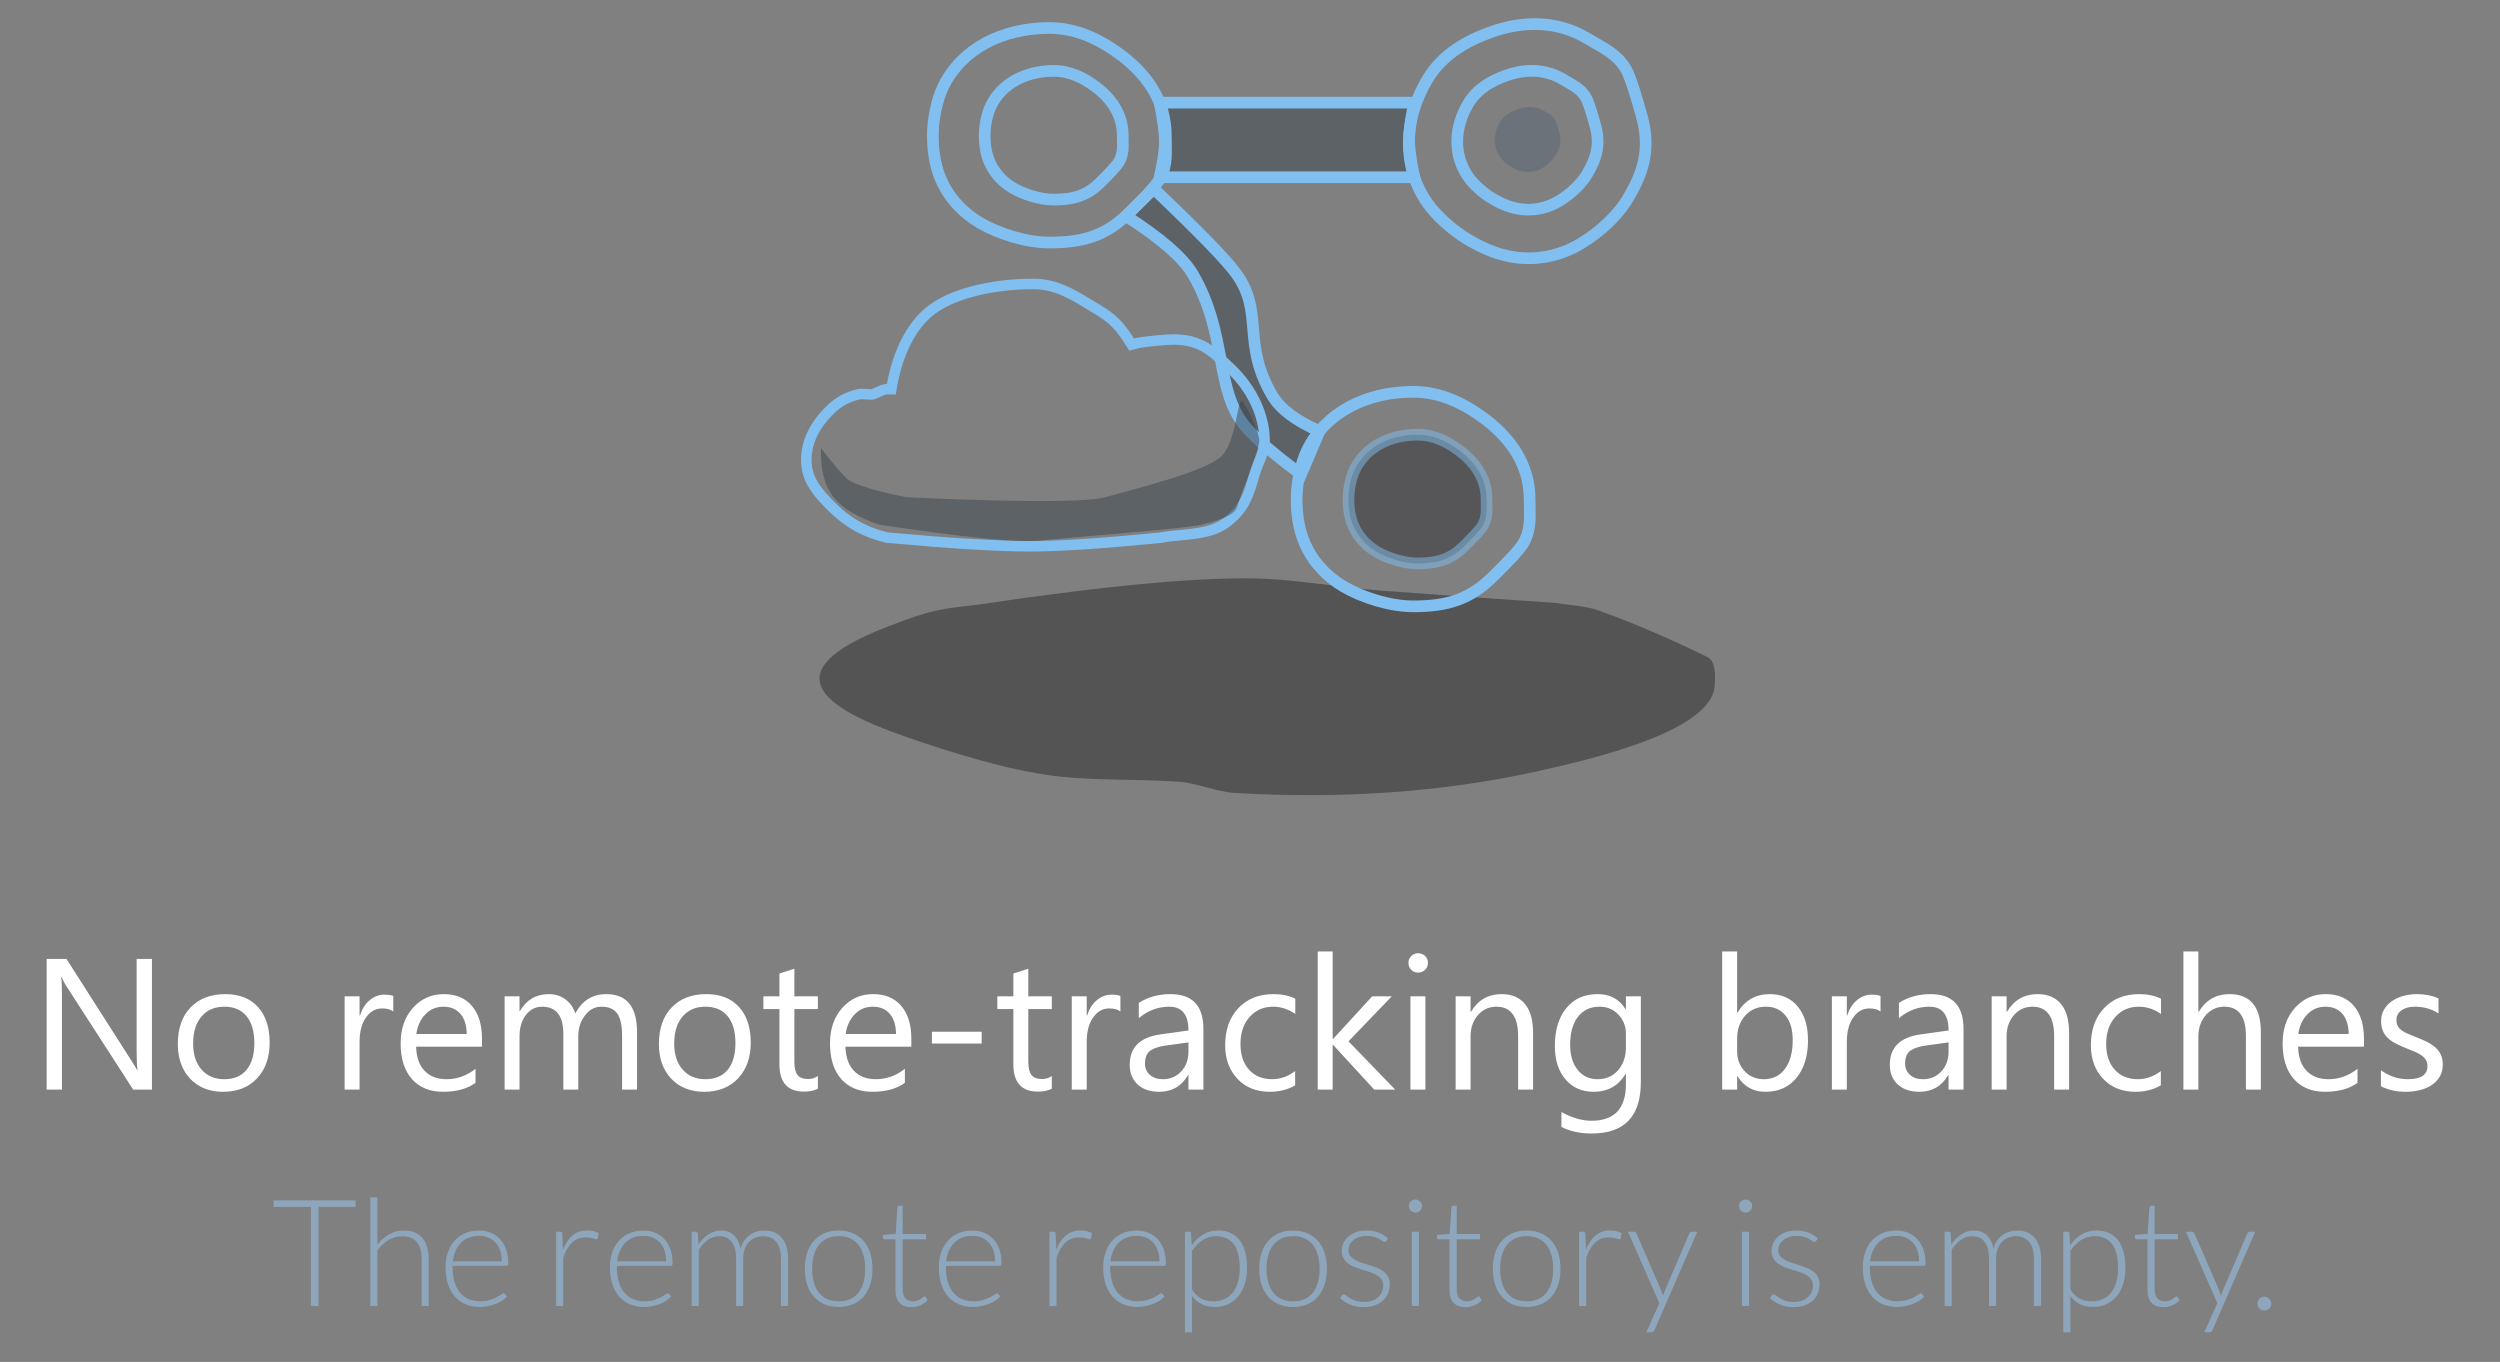 <svg xmlns="http://www.w3.org/2000/svg" width="268" height="146" viewBox="0 0 268 146">
  <rect x="0" y="0" width="268" height="146" fill="#808080" stroke="none"/>
  <g fill="none" fill-rule="evenodd">
    <rect width="268" height="146"/>
    <path fill="#FFFFFF" d="M11.289,14.805 L9.277,14.805 L2.07,3.643 C1.888,3.363 1.738,3.07 1.621,2.764 L1.562,2.764 C1.615,3.063 1.641,3.704 1.641,4.688 L1.641,14.805 L0,14.805 L0,0.801 L2.129,0.801 L9.141,11.787 C9.434,12.243 9.622,12.555 9.707,12.725 L9.746,12.725 C9.681,12.321 9.648,11.634 9.648,10.664 L9.648,0.801 L11.289,0.801 L11.289,14.805 Z M18.926,15.039 C17.448,15.039 16.268,14.572 15.386,13.638 C14.504,12.703 14.062,11.465 14.062,9.922 C14.062,8.242 14.521,6.93 15.439,5.986 C16.357,5.042 17.598,4.57 19.16,4.57 C20.651,4.57 21.815,5.029 22.651,5.947 C23.488,6.865 23.906,8.138 23.906,9.766 C23.906,11.361 23.455,12.638 22.554,13.599 C21.652,14.559 20.443,15.039 18.926,15.039 Z M19.043,5.918 C18.014,5.918 17.201,6.268 16.602,6.968 C16.003,7.668 15.703,8.633 15.703,9.863 C15.703,11.048 16.006,11.982 16.611,12.666 C17.217,13.35 18.027,13.691 19.043,13.691 C20.078,13.691 20.874,13.356 21.431,12.686 C21.987,12.015 22.266,11.061 22.266,9.824 C22.266,8.574 21.987,7.611 21.431,6.934 C20.874,6.257 20.078,5.918 19.043,5.918 Z M37.158,6.426 C36.878,6.211 36.475,6.104 35.947,6.104 C35.264,6.104 34.692,6.426 34.233,7.07 C33.774,7.715 33.545,8.594 33.545,9.707 L33.545,14.805 L31.943,14.805 L31.943,4.805 L33.545,4.805 L33.545,6.865 L33.584,6.865 C33.812,6.162 34.16,5.614 34.629,5.22 C35.098,4.826 35.622,4.629 36.201,4.629 C36.618,4.629 36.937,4.674 37.158,4.766 L37.158,6.426 Z M46.67,10.205 L39.609,10.205 C39.635,11.318 39.935,12.178 40.508,12.783 C41.081,13.389 41.868,13.691 42.871,13.691 C43.997,13.691 45.033,13.32 45.977,12.578 L45.977,14.082 C45.098,14.72 43.936,15.039 42.49,15.039 C41.077,15.039 39.967,14.585 39.16,13.677 C38.353,12.769 37.949,11.491 37.949,9.844 C37.949,8.288 38.39,7.02 39.272,6.04 C40.155,5.06 41.25,4.57 42.559,4.57 C43.867,4.57 44.88,4.993 45.596,5.84 C46.312,6.686 46.67,7.861 46.67,9.365 L46.67,10.205 Z M45.029,8.848 C45.023,7.923 44.8,7.204 44.36,6.689 C43.921,6.175 43.311,5.918 42.529,5.918 C41.774,5.918 41.133,6.188 40.605,6.729 C40.078,7.269 39.753,7.975 39.629,8.848 L45.029,8.848 Z M63.291,14.805 L61.689,14.805 L61.689,9.062 C61.689,7.956 61.519,7.155 61.177,6.66 C60.835,6.165 60.26,5.918 59.453,5.918 C58.77,5.918 58.188,6.23 57.71,6.855 C57.231,7.48 56.992,8.229 56.992,9.102 L56.992,14.805 L55.391,14.805 L55.391,8.867 C55.391,6.901 54.632,5.918 53.115,5.918 C52.412,5.918 51.833,6.213 51.377,6.802 C50.921,7.391 50.693,8.158 50.693,9.102 L50.693,14.805 L49.092,14.805 L49.092,4.805 L50.693,4.805 L50.693,6.387 L50.732,6.387 C51.442,5.176 52.477,4.57 53.838,4.57 C54.521,4.57 55.117,4.761 55.625,5.142 C56.133,5.522 56.481,6.022 56.67,6.641 C57.412,5.26 58.519,4.57 59.99,4.57 C62.191,4.57 63.291,5.928 63.291,8.643 L63.291,14.805 Z M70.498,15.039 C69.02,15.039 67.84,14.572 66.958,13.638 C66.076,12.703 65.635,11.465 65.635,9.922 C65.635,8.242 66.094,6.93 67.012,5.986 C67.93,5.042 69.17,4.57 70.732,4.57 C72.223,4.57 73.387,5.029 74.224,5.947 C75.06,6.865 75.479,8.138 75.479,9.766 C75.479,11.361 75.028,12.638 74.126,13.599 C73.224,14.559 72.015,15.039 70.498,15.039 Z M70.615,5.918 C69.587,5.918 68.773,6.268 68.174,6.968 C67.575,7.668 67.275,8.633 67.275,9.863 C67.275,11.048 67.578,11.982 68.184,12.666 C68.789,13.35 69.6,13.691 70.615,13.691 C71.65,13.691 72.446,13.356 73.003,12.686 C73.56,12.015 73.838,11.061 73.838,9.824 C73.838,8.574 73.56,7.611 73.003,6.934 C72.446,6.257 71.65,5.918 70.615,5.918 Z M82.676,14.707 C82.298,14.915 81.8,15.02 81.182,15.02 C79.43,15.02 78.555,14.043 78.555,12.09 L78.555,6.172 L76.836,6.172 L76.836,4.805 L78.555,4.805 L78.555,2.363 L80.156,1.846 L80.156,4.805 L82.676,4.805 L82.676,6.172 L80.156,6.172 L80.156,11.807 C80.156,12.477 80.27,12.956 80.498,13.242 C80.726,13.529 81.104,13.672 81.631,13.672 C82.035,13.672 82.383,13.561 82.676,13.34 L82.676,14.707 Z M92.695,10.205 L85.635,10.205 C85.661,11.318 85.96,12.178 86.533,12.783 C87.106,13.389 87.894,13.691 88.896,13.691 C90.023,13.691 91.058,13.32 92.002,12.578 L92.002,14.082 C91.123,14.72 89.961,15.039 88.516,15.039 C87.103,15.039 85.993,14.585 85.186,13.677 C84.378,12.769 83.975,11.491 83.975,9.844 C83.975,8.288 84.416,7.02 85.298,6.04 C86.18,5.06 87.275,4.57 88.584,4.57 C89.893,4.57 90.905,4.993 91.621,5.84 C92.337,6.686 92.695,7.861 92.695,9.365 L92.695,10.205 Z M91.055,8.848 C91.048,7.923 90.825,7.204 90.386,6.689 C89.946,6.175 89.336,5.918 88.555,5.918 C87.799,5.918 87.158,6.188 86.631,6.729 C86.104,7.269 85.778,7.975 85.654,8.848 L91.055,8.848 Z M100.234,9.863 L94.902,9.863 L94.902,8.604 L100.234,8.604 L100.234,9.863 Z M107.754,14.707 C107.376,14.915 106.878,15.02 106.26,15.02 C104.508,15.02 103.633,14.043 103.633,12.09 L103.633,6.172 L101.914,6.172 L101.914,4.805 L103.633,4.805 L103.633,2.363 L105.234,1.846 L105.234,4.805 L107.754,4.805 L107.754,6.172 L105.234,6.172 L105.234,11.807 C105.234,12.477 105.348,12.956 105.576,13.242 C105.804,13.529 106.182,13.672 106.709,13.672 C107.113,13.672 107.461,13.561 107.754,13.34 L107.754,14.707 Z M115.107,6.426 C114.827,6.211 114.424,6.104 113.896,6.104 C113.213,6.104 112.642,6.426 112.183,7.07 C111.724,7.715 111.494,8.594 111.494,9.707 L111.494,14.805 L109.893,14.805 L109.893,4.805 L111.494,4.805 L111.494,6.865 L111.533,6.865 C111.761,6.162 112.109,5.614 112.578,5.22 C113.047,4.826 113.571,4.629 114.15,4.629 C114.567,4.629 114.886,4.674 115.107,4.766 L115.107,6.426 Z M124.004,14.805 L122.402,14.805 L122.402,13.242 L122.363,13.242 C121.667,14.44 120.641,15.039 119.287,15.039 C118.291,15.039 117.511,14.775 116.948,14.248 C116.385,13.721 116.104,13.021 116.104,12.148 C116.104,10.28 117.204,9.193 119.404,8.887 L122.402,8.467 C122.402,6.768 121.716,5.918 120.342,5.918 C119.137,5.918 118.05,6.328 117.08,7.148 L117.08,5.508 C118.063,4.883 119.196,4.57 120.479,4.57 C122.829,4.57 124.004,5.814 124.004,8.301 L124.004,14.805 Z M122.402,9.746 L119.99,10.078 C119.248,10.182 118.688,10.366 118.311,10.63 C117.933,10.894 117.744,11.361 117.744,12.031 C117.744,12.52 117.918,12.918 118.267,13.228 C118.615,13.537 119.079,13.691 119.658,13.691 C120.452,13.691 121.108,13.413 121.626,12.856 C122.144,12.3 122.402,11.595 122.402,10.742 L122.402,9.746 Z M133.838,14.346 C133.07,14.808 132.158,15.039 131.104,15.039 C129.678,15.039 128.527,14.575 127.651,13.647 C126.776,12.72 126.338,11.517 126.338,10.039 C126.338,8.392 126.81,7.069 127.754,6.069 C128.698,5.07 129.958,4.57 131.533,4.57 C132.412,4.57 133.187,4.733 133.857,5.059 L133.857,6.699 C133.115,6.178 132.321,5.918 131.475,5.918 C130.452,5.918 129.614,6.284 128.96,7.017 C128.306,7.749 127.979,8.711 127.979,9.902 C127.979,11.074 128.286,11.999 128.901,12.676 C129.517,13.353 130.342,13.691 131.377,13.691 C132.249,13.691 133.07,13.402 133.838,12.822 L133.838,14.346 Z M144.561,14.805 L142.314,14.805 L137.9,10 L137.861,10 L137.861,14.805 L136.26,14.805 L136.26,0 L137.861,0 L137.861,9.385 L137.9,9.385 L142.1,4.805 L144.199,4.805 L139.561,9.629 L144.561,14.805 Z M147.021,2.266 C146.735,2.266 146.491,2.168 146.289,1.973 C146.087,1.777 145.986,1.53 145.986,1.23 C145.986,0.931 146.087,0.682 146.289,0.483 C146.491,0.285 146.735,0.186 147.021,0.186 C147.314,0.186 147.563,0.285 147.769,0.483 C147.974,0.682 148.076,0.931 148.076,1.23 C148.076,1.517 147.974,1.761 147.769,1.963 C147.563,2.165 147.314,2.266 147.021,2.266 Z M147.803,14.805 L146.201,14.805 L146.201,4.805 L147.803,4.805 L147.803,14.805 Z M159.346,14.805 L157.744,14.805 L157.744,9.102 C157.744,6.979 156.969,5.918 155.42,5.918 C154.619,5.918 153.957,6.219 153.433,6.821 C152.909,7.424 152.646,8.184 152.646,9.102 L152.646,14.805 L151.045,14.805 L151.045,4.805 L152.646,4.805 L152.646,6.465 L152.686,6.465 C153.441,5.202 154.534,4.57 155.967,4.57 C157.061,4.57 157.897,4.923 158.477,5.63 C159.056,6.336 159.346,7.357 159.346,8.691 L159.346,14.805 Z M170.898,14.004 C170.898,17.676 169.141,19.512 165.625,19.512 C164.388,19.512 163.307,19.277 162.383,18.809 L162.383,17.207 C163.509,17.832 164.583,18.145 165.605,18.145 C168.066,18.145 169.297,16.836 169.297,14.219 L169.297,13.125 L169.258,13.125 C168.496,14.401 167.35,15.039 165.82,15.039 C164.577,15.039 163.576,14.595 162.817,13.706 C162.059,12.817 161.68,11.624 161.68,10.127 C161.68,8.428 162.088,7.077 162.905,6.074 C163.722,5.072 164.84,4.57 166.26,4.57 C167.607,4.57 168.607,5.111 169.258,6.191 L169.297,6.191 L169.297,4.805 L170.898,4.805 L170.898,14.004 Z M169.297,10.283 L169.297,8.809 C169.297,8.014 169.028,7.334 168.491,6.768 C167.954,6.201 167.285,5.918 166.484,5.918 C165.495,5.918 164.72,6.278 164.16,6.997 C163.6,7.716 163.32,8.724 163.32,10.02 C163.32,11.133 163.589,12.023 164.126,12.69 C164.663,13.358 165.374,13.691 166.26,13.691 C167.158,13.691 167.889,13.372 168.452,12.734 C169.015,12.096 169.297,11.279 169.297,10.283 Z M181.26,13.359 L181.221,13.359 L181.221,14.805 L179.619,14.805 L179.619,0 L181.221,0 L181.221,6.562 L181.26,6.562 C182.048,5.234 183.2,4.57 184.717,4.57 C185.999,4.57 187.004,5.018 187.729,5.913 C188.455,6.808 188.818,8.008 188.818,9.512 C188.818,11.185 188.411,12.524 187.598,13.53 C186.784,14.536 185.671,15.039 184.258,15.039 C182.936,15.039 181.937,14.479 181.26,13.359 Z M181.221,9.326 L181.221,10.723 C181.221,11.549 181.489,12.251 182.026,12.827 C182.563,13.403 183.245,13.691 184.072,13.691 C185.042,13.691 185.802,13.32 186.353,12.578 C186.903,11.836 187.178,10.804 187.178,9.482 C187.178,8.369 186.921,7.497 186.406,6.865 C185.892,6.234 185.195,5.918 184.316,5.918 C183.385,5.918 182.637,6.242 182.07,6.89 C181.504,7.537 181.221,8.35 181.221,9.326 Z M196.592,6.426 C196.312,6.211 195.908,6.104 195.381,6.104 C194.697,6.104 194.126,6.426 193.667,7.07 C193.208,7.715 192.979,8.594 192.979,9.707 L192.979,14.805 L191.377,14.805 L191.377,4.805 L192.979,4.805 L192.979,6.865 L193.018,6.865 C193.245,6.162 193.594,5.614 194.062,5.22 C194.531,4.826 195.055,4.629 195.635,4.629 C196.051,4.629 196.37,4.674 196.592,4.766 L196.592,6.426 Z M205.488,14.805 L203.887,14.805 L203.887,13.242 L203.848,13.242 C203.151,14.44 202.126,15.039 200.771,15.039 C199.775,15.039 198.996,14.775 198.433,14.248 C197.869,13.721 197.588,13.021 197.588,12.148 C197.588,10.28 198.688,9.193 200.889,8.887 L203.887,8.467 C203.887,6.768 203.2,5.918 201.826,5.918 C200.622,5.918 199.535,6.328 198.564,7.148 L198.564,5.508 C199.548,4.883 200.68,4.57 201.963,4.57 C204.313,4.57 205.488,5.814 205.488,8.301 L205.488,14.805 Z M203.887,9.746 L201.475,10.078 C200.732,10.182 200.173,10.366 199.795,10.63 C199.417,10.894 199.229,11.361 199.229,12.031 C199.229,12.52 199.403,12.918 199.751,13.228 C200.099,13.537 200.563,13.691 201.143,13.691 C201.937,13.691 202.593,13.413 203.11,12.856 C203.628,12.3 203.887,11.595 203.887,10.742 L203.887,9.746 Z M216.807,14.805 L215.205,14.805 L215.205,9.102 C215.205,6.979 214.43,5.918 212.881,5.918 C212.08,5.918 211.418,6.219 210.894,6.821 C210.369,7.424 210.107,8.184 210.107,9.102 L210.107,14.805 L208.506,14.805 L208.506,4.805 L210.107,4.805 L210.107,6.465 L210.146,6.465 C210.902,5.202 211.995,4.57 213.428,4.57 C214.521,4.57 215.358,4.923 215.938,5.63 C216.517,6.336 216.807,7.357 216.807,8.691 L216.807,14.805 Z M226.641,14.346 C225.872,14.808 224.961,15.039 223.906,15.039 C222.48,15.039 221.33,14.575 220.454,13.647 C219.578,12.72 219.141,11.517 219.141,10.039 C219.141,8.392 219.613,7.069 220.557,6.069 C221.501,5.07 222.76,4.57 224.336,4.57 C225.215,4.57 225.99,4.733 226.66,5.059 L226.66,6.699 C225.918,6.178 225.124,5.918 224.277,5.918 C223.255,5.918 222.417,6.284 221.763,7.017 C221.108,7.749 220.781,8.711 220.781,9.902 C220.781,11.074 221.089,11.999 221.704,12.676 C222.319,13.353 223.145,13.691 224.18,13.691 C225.052,13.691 225.872,13.402 226.641,12.822 L226.641,14.346 Z M237.363,14.805 L235.762,14.805 L235.762,9.043 C235.762,6.96 234.987,5.918 233.438,5.918 C232.656,5.918 231.999,6.219 231.465,6.821 C230.931,7.424 230.664,8.197 230.664,9.141 L230.664,14.805 L229.062,14.805 L229.062,0 L230.664,0 L230.664,6.465 L230.703,6.465 C231.471,5.202 232.565,4.57 233.984,4.57 C236.237,4.57 237.363,5.928 237.363,8.643 L237.363,14.805 Z M248.418,10.205 L241.357,10.205 C241.383,11.318 241.683,12.178 242.256,12.783 C242.829,13.389 243.617,13.691 244.619,13.691 C245.745,13.691 246.781,13.32 247.725,12.578 L247.725,14.082 C246.846,14.72 245.684,15.039 244.238,15.039 C242.826,15.039 241.715,14.585 240.908,13.677 C240.101,12.769 239.697,11.491 239.697,9.844 C239.697,8.288 240.138,7.02 241.021,6.04 C241.903,5.06 242.998,4.57 244.307,4.57 C245.615,4.57 246.628,4.993 247.344,5.84 C248.06,6.686 248.418,7.861 248.418,9.365 L248.418,10.205 Z M246.777,8.848 C246.771,7.923 246.548,7.204 246.108,6.689 C245.669,6.175 245.059,5.918 244.277,5.918 C243.522,5.918 242.881,6.188 242.354,6.729 C241.826,7.269 241.501,7.975 241.377,8.848 L246.777,8.848 Z M250.234,14.443 L250.234,12.725 C251.107,13.369 252.067,13.691 253.115,13.691 C254.521,13.691 255.225,13.223 255.225,12.285 C255.225,12.018 255.164,11.792 255.044,11.606 C254.924,11.421 254.761,11.257 254.556,11.113 C254.351,10.97 254.11,10.841 253.833,10.728 C253.556,10.614 253.258,10.495 252.939,10.371 C252.497,10.195 252.108,10.018 251.772,9.839 C251.437,9.66 251.157,9.458 250.933,9.233 C250.708,9.009 250.539,8.753 250.425,8.467 C250.311,8.18 250.254,7.845 250.254,7.461 C250.254,6.992 250.361,6.577 250.576,6.216 C250.791,5.854 251.077,5.552 251.436,5.308 C251.794,5.063 252.202,4.88 252.661,4.756 C253.12,4.632 253.594,4.57 254.082,4.57 C254.948,4.57 255.723,4.72 256.406,5.02 L256.406,6.641 C255.671,6.159 254.824,5.918 253.867,5.918 C253.568,5.918 253.298,5.952 253.057,6.021 C252.816,6.089 252.609,6.185 252.437,6.309 C252.264,6.432 252.131,6.58 252.036,6.753 C251.942,6.925 251.895,7.116 251.895,7.324 C251.895,7.585 251.942,7.803 252.036,7.979 C252.131,8.154 252.269,8.311 252.451,8.447 C252.633,8.584 252.855,8.708 253.115,8.818 C253.376,8.929 253.672,9.049 254.004,9.18 C254.447,9.349 254.844,9.523 255.195,9.702 C255.547,9.881 255.846,10.083 256.094,10.308 C256.341,10.532 256.532,10.791 256.665,11.084 C256.799,11.377 256.865,11.725 256.865,12.129 C256.865,12.624 256.756,13.053 256.538,13.418 C256.32,13.783 256.029,14.085 255.664,14.326 C255.299,14.567 254.88,14.746 254.404,14.863 C253.929,14.98 253.431,15.039 252.91,15.039 C251.882,15.039 250.99,14.84 250.234,14.443 Z" transform="translate(5 102)"/>
    <path fill="#8EA6BB" d="M9.124,4.68 L9.124,5.376 L5.148,5.376 L5.148,16 L4.332,16 L4.332,5.376 L0.332,5.376 L0.332,4.68 L9.124,4.68 Z M10.7,16 L10.7,4.36 L11.46,4.36 L11.46,9.4 C11.828,8.947 12.248,8.585 12.72,8.316 C13.192,8.047 13.721,7.912 14.308,7.912 C14.745,7.912 15.131,7.981 15.464,8.12 C15.797,8.259 16.073,8.459 16.292,8.72 C16.511,8.981 16.676,9.296 16.788,9.664 C16.9,10.032 16.956,10.448 16.956,10.912 L16.956,16 L16.196,16 L16.196,10.912 C16.196,10.165 16.025,9.58 15.684,9.156 C15.343,8.732 14.82,8.52 14.116,8.52 C13.593,8.52 13.108,8.655 12.66,8.924 C12.212,9.193 11.812,9.563 11.46,10.032 L11.46,16 L10.7,16 Z M22.356,7.912 C22.804,7.912 23.219,7.989 23.6,8.144 C23.981,8.299 24.312,8.524 24.592,8.82 C24.872,9.116 25.091,9.48 25.248,9.912 C25.405,10.344 25.484,10.84 25.484,11.4 C25.484,11.517 25.467,11.597 25.432,11.64 C25.397,11.683 25.343,11.704 25.268,11.704 L19.516,11.704 L19.516,11.856 C19.516,12.453 19.585,12.979 19.724,13.432 C19.863,13.885 20.06,14.265 20.316,14.572 C20.572,14.879 20.881,15.109 21.244,15.264 C21.607,15.419 22.012,15.496 22.46,15.496 C22.86,15.496 23.207,15.452 23.5,15.364 C23.793,15.276 24.04,15.177 24.24,15.068 C24.44,14.959 24.599,14.86 24.716,14.772 C24.833,14.684 24.919,14.64 24.972,14.64 C25.041,14.64 25.095,14.667 25.132,14.72 L25.34,14.976 C25.212,15.136 25.043,15.285 24.832,15.424 C24.621,15.563 24.387,15.681 24.128,15.78 C23.869,15.879 23.592,15.957 23.296,16.016 C23,16.075 22.703,16.104 22.404,16.104 C21.86,16.104 21.364,16.009 20.916,15.82 C20.468,15.631 20.084,15.355 19.764,14.992 C19.444,14.629 19.197,14.185 19.024,13.66 C18.851,13.135 18.764,12.533 18.764,11.856 C18.764,11.285 18.845,10.759 19.008,10.276 C19.171,9.793 19.405,9.377 19.712,9.028 C20.019,8.679 20.395,8.405 20.84,8.208 C21.285,8.011 21.791,7.912 22.356,7.912 Z M22.364,8.48 C21.953,8.48 21.585,8.544 21.26,8.672 C20.935,8.8 20.653,8.984 20.416,9.224 C20.179,9.464 19.987,9.752 19.84,10.088 C19.693,10.424 19.596,10.8 19.548,11.216 L24.796,11.216 C24.796,10.789 24.737,10.407 24.62,10.068 C24.503,9.729 24.337,9.443 24.124,9.208 C23.911,8.973 23.655,8.793 23.356,8.668 C23.057,8.543 22.727,8.48 22.364,8.48 Z M30.62,16 L30.62,8.04 L31.02,8.04 C31.111,8.04 31.176,8.059 31.216,8.096 C31.256,8.133 31.279,8.197 31.284,8.288 L31.348,9.968 C31.604,9.323 31.945,8.817 32.372,8.452 C32.799,8.087 33.324,7.904 33.948,7.904 C34.188,7.904 34.409,7.929 34.612,7.98 C34.815,8.031 35.007,8.104 35.188,8.2 L35.084,8.728 C35.068,8.813 35.015,8.856 34.924,8.856 C34.892,8.856 34.847,8.845 34.788,8.824 C34.729,8.803 34.656,8.779 34.568,8.752 C34.48,8.725 34.372,8.701 34.244,8.68 C34.116,8.659 33.969,8.648 33.804,8.648 C33.201,8.648 32.707,8.835 32.32,9.208 C31.933,9.581 31.62,10.12 31.38,10.824 L31.38,16 L30.62,16 Z M39.972,7.912 C40.42,7.912 40.835,7.989 41.216,8.144 C41.597,8.299 41.928,8.524 42.208,8.82 C42.488,9.116 42.707,9.48 42.864,9.912 C43.021,10.344 43.1,10.84 43.1,11.4 C43.1,11.517 43.083,11.597 43.048,11.64 C43.013,11.683 42.959,11.704 42.884,11.704 L37.132,11.704 L37.132,11.856 C37.132,12.453 37.201,12.979 37.34,13.432 C37.479,13.885 37.676,14.265 37.932,14.572 C38.188,14.879 38.497,15.109 38.86,15.264 C39.223,15.419 39.628,15.496 40.076,15.496 C40.476,15.496 40.823,15.452 41.116,15.364 C41.409,15.276 41.656,15.177 41.856,15.068 C42.056,14.959 42.215,14.86 42.332,14.772 C42.449,14.684 42.535,14.64 42.588,14.64 C42.657,14.64 42.711,14.667 42.748,14.72 L42.956,14.976 C42.828,15.136 42.659,15.285 42.448,15.424 C42.237,15.563 42.003,15.681 41.744,15.78 C41.485,15.879 41.208,15.957 40.912,16.016 C40.616,16.075 40.319,16.104 40.02,16.104 C39.476,16.104 38.98,16.009 38.532,15.82 C38.084,15.631 37.7,15.355 37.38,14.992 C37.06,14.629 36.813,14.185 36.64,13.66 C36.467,13.135 36.38,12.533 36.38,11.856 C36.38,11.285 36.461,10.759 36.624,10.276 C36.787,9.793 37.021,9.377 37.328,9.028 C37.635,8.679 38.011,8.405 38.456,8.208 C38.901,8.011 39.407,7.912 39.972,7.912 Z M39.98,8.48 C39.569,8.48 39.201,8.544 38.876,8.672 C38.551,8.8 38.269,8.984 38.032,9.224 C37.795,9.464 37.603,9.752 37.456,10.088 C37.309,10.424 37.212,10.8 37.164,11.216 L42.412,11.216 C42.412,10.789 42.353,10.407 42.236,10.068 C42.119,9.729 41.953,9.443 41.74,9.208 C41.527,8.973 41.271,8.793 40.972,8.668 C40.673,8.543 40.343,8.48 39.98,8.48 Z M45.148,16 L45.148,8.04 L45.564,8.04 C45.703,8.04 45.783,8.107 45.804,8.24 L45.876,9.392 C46.031,9.173 46.196,8.973 46.372,8.792 C46.548,8.611 46.736,8.455 46.936,8.324 C47.136,8.193 47.349,8.092 47.576,8.02 C47.803,7.948 48.041,7.912 48.292,7.912 C48.873,7.912 49.337,8.081 49.684,8.42 C50.031,8.759 50.265,9.229 50.388,9.832 C50.484,9.501 50.619,9.216 50.792,8.976 C50.965,8.736 51.164,8.537 51.388,8.38 C51.612,8.223 51.856,8.105 52.12,8.028 C52.384,7.951 52.655,7.912 52.932,7.912 C53.327,7.912 53.681,7.977 53.996,8.108 C54.311,8.239 54.579,8.432 54.8,8.688 C55.021,8.944 55.191,9.259 55.308,9.632 C55.425,10.005 55.484,10.432 55.484,10.912 L55.484,16 L54.716,16 L54.716,10.912 C54.716,10.133 54.548,9.54 54.212,9.132 C53.876,8.724 53.396,8.52 52.772,8.52 C52.495,8.52 52.229,8.571 51.976,8.672 C51.723,8.773 51.499,8.924 51.304,9.124 C51.109,9.324 50.955,9.573 50.84,9.872 C50.725,10.171 50.668,10.517 50.668,10.912 L50.668,16 L49.908,16 L49.908,10.912 C49.908,10.139 49.753,9.547 49.444,9.136 C49.135,8.725 48.684,8.52 48.092,8.52 C47.66,8.52 47.26,8.649 46.892,8.908 C46.524,9.167 46.196,9.525 45.908,9.984 L45.908,16 L45.148,16 Z M60.908,7.912 C61.479,7.912 61.989,8.009 62.44,8.204 C62.891,8.399 63.271,8.675 63.58,9.032 C63.889,9.389 64.125,9.82 64.288,10.324 C64.451,10.828 64.532,11.392 64.532,12.016 C64.532,12.64 64.451,13.203 64.288,13.704 C64.125,14.205 63.889,14.635 63.58,14.992 C63.271,15.349 62.891,15.624 62.44,15.816 C61.989,16.008 61.479,16.104 60.908,16.104 C60.337,16.104 59.827,16.008 59.376,15.816 C58.925,15.624 58.544,15.349 58.232,14.992 C57.92,14.635 57.683,14.205 57.52,13.704 C57.357,13.203 57.276,12.64 57.276,12.016 C57.276,11.392 57.357,10.828 57.52,10.324 C57.683,9.82 57.92,9.389 58.232,9.032 C58.544,8.675 58.925,8.399 59.376,8.204 C59.827,8.009 60.337,7.912 60.908,7.912 Z M60.908,15.504 C61.383,15.504 61.797,15.423 62.152,15.26 C62.507,15.097 62.803,14.864 63.04,14.56 C63.277,14.256 63.455,13.889 63.572,13.46 C63.689,13.031 63.748,12.549 63.748,12.016 C63.748,11.488 63.689,11.008 63.572,10.576 C63.455,10.144 63.277,9.775 63.04,9.468 C62.803,9.161 62.507,8.925 62.152,8.76 C61.797,8.595 61.383,8.512 60.908,8.512 C60.433,8.512 60.019,8.595 59.664,8.76 C59.309,8.925 59.013,9.161 58.776,9.468 C58.539,9.775 58.36,10.144 58.24,10.576 C58.12,11.008 58.06,11.488 58.06,12.016 C58.06,12.549 58.12,13.031 58.24,13.46 C58.36,13.889 58.539,14.256 58.776,14.56 C59.013,14.864 59.309,15.097 59.664,15.26 C60.019,15.423 60.433,15.504 60.908,15.504 Z M68.708,16.128 C68.169,16.128 67.749,15.979 67.448,15.68 C67.147,15.381 66.996,14.92 66.996,14.296 L66.996,8.856 L65.852,8.856 C65.793,8.856 65.745,8.84 65.708,8.808 C65.671,8.776 65.652,8.731 65.652,8.672 L65.652,8.376 L67.012,8.28 L67.204,5.432 C67.209,5.384 67.229,5.341 67.264,5.304 C67.299,5.267 67.345,5.248 67.404,5.248 L67.764,5.248 L67.764,8.288 L70.268,8.288 L70.268,8.856 L67.764,8.856 L67.764,14.256 C67.764,14.475 67.792,14.663 67.848,14.82 C67.904,14.977 67.981,15.107 68.08,15.208 C68.179,15.309 68.295,15.384 68.428,15.432 C68.561,15.48 68.705,15.504 68.86,15.504 C69.052,15.504 69.217,15.476 69.356,15.42 C69.495,15.364 69.615,15.303 69.716,15.236 C69.817,15.169 69.9,15.108 69.964,15.052 C70.028,14.996 70.079,14.968 70.116,14.968 C70.159,14.968 70.201,14.995 70.244,15.048 L70.452,15.384 C70.249,15.608 69.992,15.788 69.68,15.924 C69.368,16.06 69.044,16.128 68.708,16.128 Z M75.236,7.912 C75.684,7.912 76.099,7.989 76.48,8.144 C76.861,8.299 77.192,8.524 77.472,8.82 C77.752,9.116 77.971,9.48 78.128,9.912 C78.285,10.344 78.364,10.84 78.364,11.4 C78.364,11.517 78.347,11.597 78.312,11.64 C78.277,11.683 78.223,11.704 78.148,11.704 L72.396,11.704 L72.396,11.856 C72.396,12.453 72.465,12.979 72.604,13.432 C72.743,13.885 72.94,14.265 73.196,14.572 C73.452,14.879 73.761,15.109 74.124,15.264 C74.487,15.419 74.892,15.496 75.34,15.496 C75.74,15.496 76.087,15.452 76.38,15.364 C76.673,15.276 76.92,15.177 77.12,15.068 C77.32,14.959 77.479,14.86 77.596,14.772 C77.713,14.684 77.799,14.64 77.852,14.64 C77.921,14.64 77.975,14.667 78.012,14.72 L78.22,14.976 C78.092,15.136 77.923,15.285 77.712,15.424 C77.501,15.563 77.267,15.681 77.008,15.78 C76.749,15.879 76.472,15.957 76.176,16.016 C75.88,16.075 75.583,16.104 75.284,16.104 C74.74,16.104 74.244,16.009 73.796,15.82 C73.348,15.631 72.964,15.355 72.644,14.992 C72.324,14.629 72.077,14.185 71.904,13.66 C71.731,13.135 71.644,12.533 71.644,11.856 C71.644,11.285 71.725,10.759 71.888,10.276 C72.051,9.793 72.285,9.377 72.592,9.028 C72.899,8.679 73.275,8.405 73.72,8.208 C74.165,8.011 74.671,7.912 75.236,7.912 Z M75.244,8.48 C74.833,8.48 74.465,8.544 74.14,8.672 C73.815,8.8 73.533,8.984 73.296,9.224 C73.059,9.464 72.867,9.752 72.72,10.088 C72.573,10.424 72.476,10.8 72.428,11.216 L77.676,11.216 C77.676,10.789 77.617,10.407 77.5,10.068 C77.383,9.729 77.217,9.443 77.004,9.208 C76.791,8.973 76.535,8.793 76.236,8.668 C75.937,8.543 75.607,8.48 75.244,8.48 Z M83.5,16 L83.5,8.04 L83.9,8.04 C83.991,8.04 84.056,8.059 84.096,8.096 C84.136,8.133 84.159,8.197 84.164,8.288 L84.228,9.968 C84.484,9.323 84.825,8.817 85.252,8.452 C85.679,8.087 86.204,7.904 86.828,7.904 C87.068,7.904 87.289,7.929 87.492,7.98 C87.695,8.031 87.887,8.104 88.068,8.2 L87.964,8.728 C87.948,8.813 87.895,8.856 87.804,8.856 C87.772,8.856 87.727,8.845 87.668,8.824 C87.609,8.803 87.536,8.779 87.448,8.752 C87.36,8.725 87.252,8.701 87.124,8.68 C86.996,8.659 86.849,8.648 86.684,8.648 C86.081,8.648 85.587,8.835 85.2,9.208 C84.813,9.581 84.5,10.12 84.26,10.824 L84.26,16 L83.5,16 Z M92.852,7.912 C93.3,7.912 93.715,7.989 94.096,8.144 C94.477,8.299 94.808,8.524 95.088,8.82 C95.368,9.116 95.587,9.48 95.744,9.912 C95.901,10.344 95.98,10.84 95.98,11.4 C95.98,11.517 95.963,11.597 95.928,11.64 C95.893,11.683 95.839,11.704 95.764,11.704 L90.012,11.704 L90.012,11.856 C90.012,12.453 90.081,12.979 90.22,13.432 C90.359,13.885 90.556,14.265 90.812,14.572 C91.068,14.879 91.377,15.109 91.74,15.264 C92.103,15.419 92.508,15.496 92.956,15.496 C93.356,15.496 93.703,15.452 93.996,15.364 C94.289,15.276 94.536,15.177 94.736,15.068 C94.936,14.959 95.095,14.86 95.212,14.772 C95.329,14.684 95.415,14.64 95.468,14.64 C95.537,14.64 95.591,14.667 95.628,14.72 L95.836,14.976 C95.708,15.136 95.539,15.285 95.328,15.424 C95.117,15.563 94.883,15.681 94.624,15.78 C94.365,15.879 94.088,15.957 93.792,16.016 C93.496,16.075 93.199,16.104 92.9,16.104 C92.356,16.104 91.86,16.009 91.412,15.82 C90.964,15.631 90.58,15.355 90.26,14.992 C89.94,14.629 89.693,14.185 89.52,13.66 C89.347,13.135 89.26,12.533 89.26,11.856 C89.26,11.285 89.341,10.759 89.504,10.276 C89.667,9.793 89.901,9.377 90.208,9.028 C90.515,8.679 90.891,8.405 91.336,8.208 C91.781,8.011 92.287,7.912 92.852,7.912 Z M92.86,8.48 C92.449,8.48 92.081,8.544 91.756,8.672 C91.431,8.8 91.149,8.984 90.912,9.224 C90.675,9.464 90.483,9.752 90.336,10.088 C90.189,10.424 90.092,10.8 90.044,11.216 L95.292,11.216 C95.292,10.789 95.233,10.407 95.116,10.068 C94.999,9.729 94.833,9.443 94.62,9.208 C94.407,8.973 94.151,8.793 93.852,8.668 C93.553,8.543 93.223,8.48 92.86,8.48 Z M98.028,18.816 L98.028,8.04 L98.444,8.04 C98.513,8.04 98.569,8.055 98.612,8.084 C98.655,8.113 98.679,8.165 98.684,8.24 L98.756,9.472 C99.108,8.992 99.52,8.611 99.992,8.328 C100.464,8.045 100.993,7.904 101.58,7.904 C102.561,7.904 103.324,8.243 103.868,8.92 C104.412,9.597 104.684,10.613 104.684,11.968 C104.684,12.549 104.608,13.092 104.456,13.596 C104.304,14.1 104.081,14.537 103.788,14.908 C103.495,15.279 103.133,15.571 102.704,15.784 C102.275,15.997 101.78,16.104 101.22,16.104 C100.676,16.104 100.207,16.005 99.812,15.808 C99.417,15.611 99.076,15.317 98.788,14.928 L98.788,18.816 L98.028,18.816 Z M101.364,8.52 C100.836,8.52 100.357,8.657 99.928,8.932 C99.499,9.207 99.119,9.589 98.788,10.08 L98.788,14.256 C99.092,14.715 99.429,15.037 99.8,15.224 C100.171,15.411 100.593,15.504 101.068,15.504 C101.537,15.504 101.948,15.419 102.3,15.248 C102.652,15.077 102.947,14.836 103.184,14.524 C103.421,14.212 103.6,13.839 103.72,13.404 C103.84,12.969 103.9,12.491 103.9,11.968 C103.9,10.784 103.683,9.913 103.248,9.356 C102.813,8.799 102.185,8.52 101.364,8.52 Z M109.62,7.912 C110.191,7.912 110.701,8.009 111.152,8.204 C111.603,8.399 111.983,8.675 112.292,9.032 C112.601,9.389 112.837,9.82 113,10.324 C113.163,10.828 113.244,11.392 113.244,12.016 C113.244,12.64 113.163,13.203 113,13.704 C112.837,14.205 112.601,14.635 112.292,14.992 C111.983,15.349 111.603,15.624 111.152,15.816 C110.701,16.008 110.191,16.104 109.62,16.104 C109.049,16.104 108.539,16.008 108.088,15.816 C107.637,15.624 107.256,15.349 106.944,14.992 C106.632,14.635 106.395,14.205 106.232,13.704 C106.069,13.203 105.988,12.64 105.988,12.016 C105.988,11.392 106.069,10.828 106.232,10.324 C106.395,9.82 106.632,9.389 106.944,9.032 C107.256,8.675 107.637,8.399 108.088,8.204 C108.539,8.009 109.049,7.912 109.62,7.912 Z M109.62,15.504 C110.095,15.504 110.509,15.423 110.864,15.26 C111.219,15.097 111.515,14.864 111.752,14.56 C111.989,14.256 112.167,13.889 112.284,13.46 C112.401,13.031 112.46,12.549 112.46,12.016 C112.46,11.488 112.401,11.008 112.284,10.576 C112.167,10.144 111.989,9.775 111.752,9.468 C111.515,9.161 111.219,8.925 110.864,8.76 C110.509,8.595 110.095,8.512 109.62,8.512 C109.145,8.512 108.731,8.595 108.376,8.76 C108.021,8.925 107.725,9.161 107.488,9.468 C107.251,9.775 107.072,10.144 106.952,10.576 C106.832,11.008 106.772,11.488 106.772,12.016 C106.772,12.549 106.832,13.031 106.952,13.46 C107.072,13.889 107.251,14.256 107.488,14.56 C107.725,14.864 108.021,15.097 108.376,15.26 C108.731,15.423 109.145,15.504 109.62,15.504 Z M119.628,9.024 C119.591,9.099 119.532,9.136 119.452,9.136 C119.393,9.136 119.317,9.103 119.224,9.036 C119.131,8.969 119.008,8.895 118.856,8.812 C118.704,8.729 118.517,8.655 118.296,8.588 C118.075,8.521 117.804,8.488 117.484,8.488 C117.196,8.488 116.933,8.529 116.696,8.612 C116.459,8.695 116.256,8.805 116.088,8.944 C115.92,9.083 115.789,9.244 115.696,9.428 C115.603,9.612 115.556,9.805 115.556,10.008 C115.556,10.259 115.62,10.467 115.748,10.632 C115.876,10.797 116.044,10.939 116.252,11.056 C116.46,11.173 116.696,11.275 116.96,11.36 C117.224,11.445 117.495,11.531 117.772,11.616 C118.049,11.701 118.32,11.796 118.584,11.9 C118.848,12.004 119.084,12.133 119.292,12.288 C119.5,12.443 119.668,12.632 119.796,12.856 C119.924,13.08 119.988,13.352 119.988,13.672 C119.988,14.019 119.925,14.341 119.8,14.64 C119.675,14.939 119.493,15.197 119.256,15.416 C119.019,15.635 118.727,15.808 118.38,15.936 C118.033,16.064 117.639,16.128 117.196,16.128 C116.636,16.128 116.153,16.039 115.748,15.86 C115.343,15.681 114.98,15.448 114.66,15.16 L114.844,14.888 C114.871,14.845 114.9,14.813 114.932,14.792 C114.964,14.771 115.009,14.76 115.068,14.76 C115.137,14.76 115.223,14.803 115.324,14.888 C115.425,14.973 115.557,15.065 115.72,15.164 C115.883,15.263 116.085,15.355 116.328,15.44 C116.571,15.525 116.871,15.568 117.228,15.568 C117.564,15.568 117.86,15.521 118.116,15.428 C118.372,15.335 118.585,15.208 118.756,15.048 C118.927,14.888 119.056,14.7 119.144,14.484 C119.232,14.268 119.276,14.04 119.276,13.8 C119.276,13.533 119.212,13.312 119.084,13.136 C118.956,12.96 118.788,12.811 118.58,12.688 C118.372,12.565 118.136,12.461 117.872,12.376 C117.608,12.291 117.336,12.205 117.056,12.12 C116.776,12.035 116.504,11.941 116.24,11.84 C115.976,11.739 115.74,11.611 115.532,11.456 C115.324,11.301 115.156,11.113 115.028,10.892 C114.9,10.671 114.836,10.395 114.836,10.064 C114.836,9.781 114.897,9.509 115.02,9.248 C115.143,8.987 115.317,8.757 115.544,8.56 C115.771,8.363 116.047,8.205 116.372,8.088 C116.697,7.971 117.063,7.912 117.468,7.912 C117.953,7.912 118.384,7.981 118.76,8.12 C119.136,8.259 119.481,8.472 119.796,8.76 L119.628,9.024 Z M123.108,8.04 L123.108,16 L122.348,16 L122.348,8.04 L123.108,8.04 Z M123.444,5.296 C123.444,5.392 123.424,5.481 123.384,5.564 C123.344,5.647 123.292,5.72 123.228,5.784 C123.164,5.848 123.089,5.899 123.004,5.936 C122.919,5.973 122.828,5.992 122.732,5.992 C122.636,5.992 122.545,5.973 122.46,5.936 C122.375,5.899 122.3,5.848 122.236,5.784 C122.172,5.72 122.121,5.647 122.084,5.564 C122.047,5.481 122.028,5.392 122.028,5.296 C122.028,5.2 122.047,5.108 122.084,5.02 C122.121,4.932 122.172,4.856 122.236,4.792 C122.3,4.728 122.375,4.677 122.46,4.64 C122.545,4.603 122.636,4.584 122.732,4.584 C122.828,4.584 122.919,4.603 123.004,4.64 C123.089,4.677 123.164,4.728 123.228,4.792 C123.292,4.856 123.344,4.932 123.384,5.02 C123.424,5.108 123.444,5.2 123.444,5.296 Z M128.1,16.128 C127.561,16.128 127.141,15.979 126.84,15.68 C126.539,15.381 126.388,14.92 126.388,14.296 L126.388,8.856 L125.244,8.856 C125.185,8.856 125.137,8.84 125.1,8.808 C125.063,8.776 125.044,8.731 125.044,8.672 L125.044,8.376 L126.404,8.28 L126.596,5.432 C126.601,5.384 126.621,5.341 126.656,5.304 C126.691,5.267 126.737,5.248 126.796,5.248 L127.156,5.248 L127.156,8.288 L129.66,8.288 L129.66,8.856 L127.156,8.856 L127.156,14.256 C127.156,14.475 127.184,14.663 127.24,14.82 C127.296,14.977 127.373,15.107 127.472,15.208 C127.571,15.309 127.687,15.384 127.82,15.432 C127.953,15.48 128.097,15.504 128.252,15.504 C128.444,15.504 128.609,15.476 128.748,15.42 C128.887,15.364 129.007,15.303 129.108,15.236 C129.209,15.169 129.292,15.108 129.356,15.052 C129.42,14.996 129.471,14.968 129.508,14.968 C129.551,14.968 129.593,14.995 129.636,15.048 L129.844,15.384 C129.641,15.608 129.384,15.788 129.072,15.924 C128.76,16.06 128.436,16.128 128.1,16.128 Z M134.66,7.912 C135.231,7.912 135.741,8.009 136.192,8.204 C136.643,8.399 137.023,8.675 137.332,9.032 C137.641,9.389 137.877,9.82 138.04,10.324 C138.203,10.828 138.284,11.392 138.284,12.016 C138.284,12.64 138.203,13.203 138.04,13.704 C137.877,14.205 137.641,14.635 137.332,14.992 C137.023,15.349 136.643,15.624 136.192,15.816 C135.741,16.008 135.231,16.104 134.66,16.104 C134.089,16.104 133.579,16.008 133.128,15.816 C132.677,15.624 132.296,15.349 131.984,14.992 C131.672,14.635 131.435,14.205 131.272,13.704 C131.109,13.203 131.028,12.64 131.028,12.016 C131.028,11.392 131.109,10.828 131.272,10.324 C131.435,9.82 131.672,9.389 131.984,9.032 C132.296,8.675 132.677,8.399 133.128,8.204 C133.579,8.009 134.089,7.912 134.66,7.912 Z M134.66,15.504 C135.135,15.504 135.549,15.423 135.904,15.26 C136.259,15.097 136.555,14.864 136.792,14.56 C137.029,14.256 137.207,13.889 137.324,13.46 C137.441,13.031 137.5,12.549 137.5,12.016 C137.5,11.488 137.441,11.008 137.324,10.576 C137.207,10.144 137.029,9.775 136.792,9.468 C136.555,9.161 136.259,8.925 135.904,8.76 C135.549,8.595 135.135,8.512 134.66,8.512 C134.185,8.512 133.771,8.595 133.416,8.76 C133.061,8.925 132.765,9.161 132.528,9.468 C132.291,9.775 132.112,10.144 131.992,10.576 C131.872,11.008 131.812,11.488 131.812,12.016 C131.812,12.549 131.872,13.031 131.992,13.46 C132.112,13.889 132.291,14.256 132.528,14.56 C132.765,14.864 133.061,15.097 133.416,15.26 C133.771,15.423 134.185,15.504 134.66,15.504 Z M140.284,16 L140.284,8.04 L140.684,8.04 C140.775,8.04 140.84,8.059 140.88,8.096 C140.92,8.133 140.943,8.197 140.948,8.288 L141.012,9.968 C141.268,9.323 141.609,8.817 142.036,8.452 C142.463,8.087 142.988,7.904 143.612,7.904 C143.852,7.904 144.073,7.929 144.276,7.98 C144.479,8.031 144.671,8.104 144.852,8.2 L144.748,8.728 C144.732,8.813 144.679,8.856 144.588,8.856 C144.556,8.856 144.511,8.845 144.452,8.824 C144.393,8.803 144.32,8.779 144.232,8.752 C144.144,8.725 144.036,8.701 143.908,8.68 C143.78,8.659 143.633,8.648 143.468,8.648 C142.865,8.648 142.371,8.835 141.984,9.208 C141.597,9.581 141.284,10.12 141.044,10.824 L141.044,16 L140.284,16 Z M148.372,18.56 C148.34,18.635 148.299,18.696 148.248,18.744 C148.197,18.792 148.124,18.816 148.028,18.816 L147.484,18.816 L148.884,15.704 L145.516,8.04 L146.148,8.04 C146.228,8.04 146.291,8.06 146.336,8.1 C146.381,8.14 146.415,8.184 146.436,8.232 L149.116,14.424 C149.148,14.504 149.176,14.585 149.2,14.668 C149.224,14.751 149.247,14.835 149.268,14.92 C149.295,14.835 149.323,14.751 149.352,14.668 C149.381,14.585 149.412,14.504 149.444,14.424 L152.092,8.232 C152.119,8.173 152.156,8.127 152.204,8.092 C152.252,8.057 152.305,8.04 152.364,8.04 L152.948,8.04 L148.372,18.56 Z M158.5,8.04 L158.5,16 L157.74,16 L157.74,8.04 L158.5,8.04 Z M158.836,5.296 C158.836,5.392 158.816,5.481 158.776,5.564 C158.736,5.647 158.684,5.72 158.62,5.784 C158.556,5.848 158.481,5.899 158.396,5.936 C158.311,5.973 158.22,5.992 158.124,5.992 C158.028,5.992 157.937,5.973 157.852,5.936 C157.767,5.899 157.692,5.848 157.628,5.784 C157.564,5.72 157.513,5.647 157.476,5.564 C157.439,5.481 157.42,5.392 157.42,5.296 C157.42,5.2 157.439,5.108 157.476,5.02 C157.513,4.932 157.564,4.856 157.628,4.792 C157.692,4.728 157.767,4.677 157.852,4.64 C157.937,4.603 158.028,4.584 158.124,4.584 C158.22,4.584 158.311,4.603 158.396,4.64 C158.481,4.677 158.556,4.728 158.62,4.792 C158.684,4.856 158.736,4.932 158.776,5.02 C158.816,5.108 158.836,5.2 158.836,5.296 Z M165.7,9.024 C165.663,9.099 165.604,9.136 165.524,9.136 C165.465,9.136 165.389,9.103 165.296,9.036 C165.203,8.969 165.08,8.895 164.928,8.812 C164.776,8.729 164.589,8.655 164.368,8.588 C164.147,8.521 163.876,8.488 163.556,8.488 C163.268,8.488 163.005,8.529 162.768,8.612 C162.531,8.695 162.328,8.805 162.16,8.944 C161.992,9.083 161.861,9.244 161.768,9.428 C161.675,9.612 161.628,9.805 161.628,10.008 C161.628,10.259 161.692,10.467 161.82,10.632 C161.948,10.797 162.116,10.939 162.324,11.056 C162.532,11.173 162.768,11.275 163.032,11.36 C163.296,11.445 163.567,11.531 163.844,11.616 C164.121,11.701 164.392,11.796 164.656,11.9 C164.92,12.004 165.156,12.133 165.364,12.288 C165.572,12.443 165.74,12.632 165.868,12.856 C165.996,13.08 166.06,13.352 166.06,13.672 C166.06,14.019 165.997,14.341 165.872,14.64 C165.747,14.939 165.565,15.197 165.328,15.416 C165.091,15.635 164.799,15.808 164.452,15.936 C164.105,16.064 163.711,16.128 163.268,16.128 C162.708,16.128 162.225,16.039 161.82,15.86 C161.415,15.681 161.052,15.448 160.732,15.16 L160.916,14.888 C160.943,14.845 160.972,14.813 161.004,14.792 C161.036,14.771 161.081,14.76 161.14,14.76 C161.209,14.76 161.295,14.803 161.396,14.888 C161.497,14.973 161.629,15.065 161.792,15.164 C161.955,15.263 162.157,15.355 162.4,15.44 C162.643,15.525 162.943,15.568 163.3,15.568 C163.636,15.568 163.932,15.521 164.188,15.428 C164.444,15.335 164.657,15.208 164.828,15.048 C164.999,14.888 165.128,14.7 165.216,14.484 C165.304,14.268 165.348,14.04 165.348,13.8 C165.348,13.533 165.284,13.312 165.156,13.136 C165.028,12.96 164.86,12.811 164.652,12.688 C164.444,12.565 164.208,12.461 163.944,12.376 C163.68,12.291 163.408,12.205 163.128,12.12 C162.848,12.035 162.576,11.941 162.312,11.84 C162.048,11.739 161.812,11.611 161.604,11.456 C161.396,11.301 161.228,11.113 161.1,10.892 C160.972,10.671 160.908,10.395 160.908,10.064 C160.908,9.781 160.969,9.509 161.092,9.248 C161.215,8.987 161.389,8.757 161.616,8.56 C161.843,8.363 162.119,8.205 162.444,8.088 C162.769,7.971 163.135,7.912 163.54,7.912 C164.025,7.912 164.456,7.981 164.832,8.12 C165.208,8.259 165.553,8.472 165.868,8.76 L165.7,9.024 Z M174.284,7.912 C174.732,7.912 175.147,7.989 175.528,8.144 C175.909,8.299 176.24,8.524 176.52,8.82 C176.8,9.116 177.019,9.48 177.176,9.912 C177.333,10.344 177.412,10.84 177.412,11.4 C177.412,11.517 177.395,11.597 177.36,11.64 C177.325,11.683 177.271,11.704 177.196,11.704 L171.444,11.704 L171.444,11.856 C171.444,12.453 171.513,12.979 171.652,13.432 C171.791,13.885 171.988,14.265 172.244,14.572 C172.5,14.879 172.809,15.109 173.172,15.264 C173.535,15.419 173.94,15.496 174.388,15.496 C174.788,15.496 175.135,15.452 175.428,15.364 C175.721,15.276 175.968,15.177 176.168,15.068 C176.368,14.959 176.527,14.86 176.644,14.772 C176.761,14.684 176.847,14.64 176.9,14.64 C176.969,14.64 177.023,14.667 177.06,14.72 L177.268,14.976 C177.14,15.136 176.971,15.285 176.76,15.424 C176.549,15.563 176.315,15.681 176.056,15.78 C175.797,15.879 175.52,15.957 175.224,16.016 C174.928,16.075 174.631,16.104 174.332,16.104 C173.788,16.104 173.292,16.009 172.844,15.82 C172.396,15.631 172.012,15.355 171.692,14.992 C171.372,14.629 171.125,14.185 170.952,13.66 C170.779,13.135 170.692,12.533 170.692,11.856 C170.692,11.285 170.773,10.759 170.936,10.276 C171.099,9.793 171.333,9.377 171.64,9.028 C171.947,8.679 172.323,8.405 172.768,8.208 C173.213,8.011 173.719,7.912 174.284,7.912 Z M174.292,8.48 C173.881,8.48 173.513,8.544 173.188,8.672 C172.863,8.8 172.581,8.984 172.344,9.224 C172.107,9.464 171.915,9.752 171.768,10.088 C171.621,10.424 171.524,10.8 171.476,11.216 L176.724,11.216 C176.724,10.789 176.665,10.407 176.548,10.068 C176.431,9.729 176.265,9.443 176.052,9.208 C175.839,8.973 175.583,8.793 175.284,8.668 C174.985,8.543 174.655,8.48 174.292,8.48 Z M179.46,16 L179.46,8.04 L179.876,8.04 C180.015,8.04 180.095,8.107 180.116,8.24 L180.188,9.392 C180.343,9.173 180.508,8.973 180.684,8.792 C180.86,8.611 181.048,8.455 181.248,8.324 C181.448,8.193 181.661,8.092 181.888,8.02 C182.115,7.948 182.353,7.912 182.604,7.912 C183.185,7.912 183.649,8.081 183.996,8.42 C184.343,8.759 184.577,9.229 184.7,9.832 C184.796,9.501 184.931,9.216 185.104,8.976 C185.277,8.736 185.476,8.537 185.7,8.38 C185.924,8.223 186.168,8.105 186.432,8.028 C186.696,7.951 186.967,7.912 187.244,7.912 C187.639,7.912 187.993,7.977 188.308,8.108 C188.623,8.239 188.891,8.432 189.112,8.688 C189.333,8.944 189.503,9.259 189.62,9.632 C189.737,10.005 189.796,10.432 189.796,10.912 L189.796,16 L189.028,16 L189.028,10.912 C189.028,10.133 188.86,9.54 188.524,9.132 C188.188,8.724 187.708,8.52 187.084,8.52 C186.807,8.52 186.541,8.571 186.288,8.672 C186.035,8.773 185.811,8.924 185.616,9.124 C185.421,9.324 185.267,9.573 185.152,9.872 C185.037,10.171 184.98,10.517 184.98,10.912 L184.98,16 L184.22,16 L184.22,10.912 C184.22,10.139 184.065,9.547 183.756,9.136 C183.447,8.725 182.996,8.52 182.404,8.52 C181.972,8.52 181.572,8.649 181.204,8.908 C180.836,9.167 180.508,9.525 180.22,9.984 L180.22,16 L179.46,16 Z M192.188,18.816 L192.188,8.04 L192.604,8.04 C192.673,8.04 192.729,8.055 192.772,8.084 C192.815,8.113 192.839,8.165 192.844,8.24 L192.916,9.472 C193.268,8.992 193.68,8.611 194.152,8.328 C194.624,8.045 195.153,7.904 195.74,7.904 C196.721,7.904 197.484,8.243 198.028,8.92 C198.572,9.597 198.844,10.613 198.844,11.968 C198.844,12.549 198.768,13.092 198.616,13.596 C198.464,14.1 198.241,14.537 197.948,14.908 C197.655,15.279 197.293,15.571 196.864,15.784 C196.435,15.997 195.94,16.104 195.38,16.104 C194.836,16.104 194.367,16.005 193.972,15.808 C193.577,15.611 193.236,15.317 192.948,14.928 L192.948,18.816 L192.188,18.816 Z M195.524,8.52 C194.996,8.52 194.517,8.657 194.088,8.932 C193.659,9.207 193.279,9.589 192.948,10.08 L192.948,14.256 C193.252,14.715 193.589,15.037 193.96,15.224 C194.331,15.411 194.753,15.504 195.228,15.504 C195.697,15.504 196.108,15.419 196.46,15.248 C196.812,15.077 197.107,14.836 197.344,14.524 C197.581,14.212 197.76,13.839 197.88,13.404 C198,12.969 198.06,12.491 198.06,11.968 C198.06,10.784 197.843,9.913 197.408,9.356 C196.973,8.799 196.345,8.52 195.524,8.52 Z M202.924,16.128 C202.385,16.128 201.965,15.979 201.664,15.68 C201.363,15.381 201.212,14.92 201.212,14.296 L201.212,8.856 L200.068,8.856 C200.009,8.856 199.961,8.84 199.924,8.808 C199.887,8.776 199.868,8.731 199.868,8.672 L199.868,8.376 L201.228,8.28 L201.42,5.432 C201.425,5.384 201.445,5.341 201.48,5.304 C201.515,5.267 201.561,5.248 201.62,5.248 L201.98,5.248 L201.98,8.288 L204.484,8.288 L204.484,8.856 L201.98,8.856 L201.98,14.256 C201.98,14.475 202.008,14.663 202.064,14.82 C202.12,14.977 202.197,15.107 202.296,15.208 C202.395,15.309 202.511,15.384 202.644,15.432 C202.777,15.48 202.921,15.504 203.076,15.504 C203.268,15.504 203.433,15.476 203.572,15.42 C203.711,15.364 203.831,15.303 203.932,15.236 C204.033,15.169 204.116,15.108 204.18,15.052 C204.244,14.996 204.295,14.968 204.332,14.968 C204.375,14.968 204.417,14.995 204.46,15.048 L204.668,15.384 C204.465,15.608 204.208,15.788 203.896,15.924 C203.584,16.06 203.26,16.128 202.924,16.128 Z M208.188,18.56 C208.156,18.635 208.115,18.696 208.064,18.744 C208.013,18.792 207.94,18.816 207.844,18.816 L207.3,18.816 L208.7,15.704 L205.332,8.04 L205.964,8.04 C206.044,8.04 206.107,8.06 206.152,8.1 C206.197,8.14 206.231,8.184 206.252,8.232 L208.932,14.424 C208.964,14.504 208.992,14.585 209.016,14.668 C209.04,14.751 209.063,14.835 209.084,14.92 C209.111,14.835 209.139,14.751 209.168,14.668 C209.197,14.585 209.228,14.504 209.26,14.424 L211.908,8.232 C211.935,8.173 211.972,8.127 212.02,8.092 C212.068,8.057 212.121,8.04 212.18,8.04 L212.764,8.04 L208.188,18.56 Z" transform="translate(29 124)"/>
    <g transform="translate(87 -4)">
      <path fill="#29292B" fill-rule="nonzero" d="M17.827,68.816 C13.72,69.316 13.053,69.283 8.114,71.191 C-4.34,76.001 1.228,79.884 9.879,82.902 C15.109,84.727 21.013,86.546 26.031,87.179 C30.257,87.712 34.906,87.479 39.456,87.808 C41.243,87.938 43.539,88.894 45.343,89.002 C56.624,89.674 67.625,88.942 77.816,86.68 C84.004,85.307 95.567,82.535 96.747,78.025 C96.748,78.021 97.239,75.028 96.091,74.465 C92.382,72.646 88.495,70.924 84.352,69.436 C83.033,68.963 81.372,68.908 79.882,68.644 C71.635,68.08 65.41,67.641 61.206,67.328 C57.384,67.042 52.231,66.209 48.714,66.05 C42.434,65.767 32.139,66.689 17.827,68.816 Z" opacity=".5"/>
      <g transform="translate(13)">
        <path fill="#3A444F" fill-opacity=".5" stroke="#81BFF1" stroke-width="1.25" d="M24.323 15L51.6 15C51.235 16.782 51.053 18.115 51.053 19 51.053 19.885 51.235 21.218 51.6 23L24.323 23C24.697 21.292 24.884 20.011 24.884 19.158 24.884 18.306 24.697 16.92 24.323 15zM20.71 27.158C24.452 29.557 26.84 31.638 27.873 33.401 31.594 39.748 30.207 45.661 33.422 49.619 34.413 50.84 36.432 52.585 39.479 54.855L41.443 50.22C38.923 49.113 37.243 47.851 36.405 46.434 33.075 40.808 35.532 37.572 32.57 33.401 31.526 31.93 28.561 28.873 23.676 24.228L20.71 27.158z"/>
        <g stroke="#81BFF1" stroke-width="1.25" transform="translate(39 46)">
          <path d="M12.488,23 C16.207,23 18.64,22.235 21.113,19.739 C21.918,18.927 23.875,17.059 24.373,16.121 C25.184,14.596 24.976,13.312 24.976,11.5 C24.976,7.916 23.019,5.06 20.229,2.951 C18.074,1.322 15.494,0 12.488,0 C7.421,0 3.09,2.25 1.132,6.243 C0.425,7.685 0,9.815 0,11.5 C0,13.499 0.334,15.235 1.132,16.798 C1.957,18.413 3.274,19.838 5.03,20.877 C6.975,22.028 10.004,23 12.488,23 Z"/>
          <path fill="#2D2D30" d="M12.956,18.4 C15.16,18.4 16.602,17.941 18.067,16.444 C18.544,15.956 19.704,14.835 19.999,14.273 C20.48,13.358 20.356,12.587 20.356,11.5 C20.356,9.35 19.196,7.636 17.543,6.37 C16.266,5.393 14.737,4.6 12.956,4.6 C9.953,4.6 7.387,5.95 6.226,8.346 C5.807,9.211 5.556,10.489 5.556,11.5 C5.556,12.699 5.753,13.741 6.226,14.679 C6.715,15.648 7.496,16.503 8.537,17.126 C9.689,17.817 11.484,18.4 12.956,18.4 Z" opacity=".5"/>
        </g>
        <g transform="rotate(-59 43.802 -29.571)">
          <path stroke="#81BFF1" stroke-width="1.25" d="M12.536,25 C16.269,25 18.711,24.168 21.194,21.456 C22.002,20.573 23.966,18.542 24.467,17.523 C25.28,15.865 25.071,14.47 25.071,12.5 C25.071,8.605 23.107,5.5 20.306,3.207 C18.143,1.437 15.553,0 12.536,0 C7.449,0 3.102,2.446 1.136,6.786 C0.427,8.354 0,10.668 0,12.5 C0,14.673 0.335,16.56 1.136,18.259 C1.964,20.014 3.287,21.563 5.05,22.693 C7.002,23.944 10.042,25 12.536,25 Z"/>
          <path stroke="#81BFF1" stroke-width="1.25" d="M12.541,19.907 C14.753,19.907 16.2,19.414 17.671,17.807 C18.15,17.284 19.314,16.081 19.611,15.476 C20.093,14.494 19.969,13.667 19.969,12.5 C19.969,10.192 18.805,8.352 17.145,6.993 C15.863,5.944 14.328,5.093 12.541,5.093 C9.527,5.093 6.95,6.542 5.785,9.114 C5.365,10.043 5.112,11.415 5.112,12.5 C5.112,13.787 5.311,14.906 5.785,15.913 C6.276,16.953 7.06,17.871 8.104,18.54 C9.261,19.282 11.063,19.907 12.541,19.907 Z"/>
          <path fill="#586472" d="M12.544,15.966 C13.58,15.966 14.257,15.736 14.945,14.984 C15.17,14.739 15.714,14.176 15.853,13.893 C16.079,13.433 16.021,13.046 16.021,12.5 C16.021,11.42 15.476,10.559 14.699,9.923 C14.099,9.432 13.381,9.034 12.544,9.034 C11.134,9.034 9.928,9.712 9.383,10.915 C9.186,11.35 9.068,11.992 9.068,12.5 C9.068,13.102 9.161,13.626 9.383,14.097 C9.613,14.584 9.98,15.013 10.468,15.327 C11.01,15.674 11.853,15.966 12.544,15.966 Z" opacity=".5"/>
        </g>
        <g stroke="#81BFF1" stroke-width="1.25" transform="translate(0 7)">
          <path d="M12.488,23 C16.207,23 18.64,22.235 21.113,19.739 C21.918,18.927 23.875,17.059 24.373,16.121 C25.184,14.596 24.976,13.312 24.976,11.5 C24.976,7.916 23.019,5.06 20.229,2.951 C18.074,1.322 15.494,0 12.488,0 C7.421,0 3.09,2.25 1.132,6.243 C0.425,7.685 0,9.815 0,11.5 C0,13.499 0.334,15.235 1.132,16.798 C1.957,18.413 3.274,19.838 5.03,20.877 C6.975,22.028 10.004,23 12.488,23 Z"/>
          <path d="M12.956,18.4 C15.16,18.4 16.602,17.941 18.067,16.444 C18.544,15.956 19.704,14.835 19.999,14.273 C20.48,13.358 20.356,12.587 20.356,11.5 C20.356,9.35 19.196,7.636 17.543,6.37 C16.266,5.393 14.737,4.6 12.956,4.6 C9.953,4.6 7.387,5.95 6.226,8.346 C5.807,9.211 5.556,10.489 5.556,11.5 C5.556,12.699 5.753,13.741 6.226,14.679 C6.715,15.648 7.496,16.503 8.537,17.126 C9.689,17.817 11.484,18.4 12.956,18.4 Z"/>
        </g>
      </g>
      <g transform="translate(0 35)">
        <path stroke="#81BFF1" stroke-width="1.125" d="M8.548,10.714 C9.109,7.31 10.37,4.421 12.394,2.602 C14.69,0.525 19.286,-0.562 23.771,-0.562 C25.529,-0.562 26.967,-0.028 28.979,1.162 C29.158,1.267 29.342,1.378 29.575,1.52 C29.655,1.569 30.057,1.814 30.17,1.883 C30.33,1.98 30.468,2.063 30.597,2.141 C32.304,3.148 33.129,4.01 34.311,5.936 C34.577,5.862 34.848,5.797 35.127,5.739 C35.874,5.599 38.053,5.391 38.774,5.391 C40.621,5.391 41.888,5.872 43.24,6.967 C43.705,7.343 43.826,7.455 45.028,8.598 C47.201,10.705 48.562,13.528 48.562,16.246 C48.562,16.865 48.424,17.41 48.135,18.125 C48.102,18.208 48.066,18.293 48.022,18.397 C47.966,18.53 47.966,18.53 47.909,18.663 C47.704,19.146 47.596,19.433 47.506,19.757 C46.853,22.12 46.394,23.199 45.304,24.284 C43.853,25.728 42.548,26.106 39.599,26.366 C38.996,26.419 38.743,26.443 38.419,26.482 C38.056,26.526 37.733,26.576 37.371,26.645 C31.172,27.257 26.539,27.562 23.463,27.562 C20.03,27.562 14.935,27.257 8.087,26.632 C5.734,26.056 4.01,25.101 2.421,23.575 C0.34,21.577 -0.562,20.21 -0.562,18.312 C-0.562,16.299 0.386,14.48 2.088,12.846 C2.91,12.057 3.848,11.56 4.984,11.28 C5.226,11.22 5.421,11.223 5.929,11.261 L5.941,11.262 C6.281,11.288 6.433,11.291 6.525,11.273 C6.639,11.252 6.759,11.202 7.087,11.048 C7.176,11.006 7.217,10.987 7.27,10.962 C7.644,10.793 7.92,10.708 8.221,10.708 C8.332,10.708 8.435,10.71 8.548,10.714 Z"/>
        <path fill="#3A444F" d="M7.274,25.248 C16.452,26.631 22.218,27.195 24.571,26.941 C28.101,26.558 39.917,25.694 41.767,25.248 C43.616,24.801 45.382,24.286 45.656,23.224 C45.931,22.161 46.692,20.456 46.922,19.75 C47.153,19.043 47.903,17.08 47.996,16.331 C48.088,15.582 46.637,12.391 46.147,12.021 C45.656,11.651 45.553,16.227 43.982,17.864 C42.411,19.5 34.782,21.389 31.452,22.306 C28.122,23.224 10.535,22.306 10.256,22.306 C9.977,22.306 4.757,21.215 3.829,20.357 C3.21,19.786 2.269,18.679 1.006,17.036 C0.94,19.342 1.394,21.099 2.368,22.306 C3.342,23.513 4.977,24.494 7.274,25.248 Z" opacity=".5"/>
      </g>
    </g>
    <path fill="#8EA6BB" d="M242,139.744 C242,139.643 242.019,139.547 242.056,139.456 C242.093,139.365 242.145,139.287 242.212,139.22 C242.279,139.153 242.356,139.1 242.444,139.06 C242.532,139.02 242.629,139 242.736,139 C242.837,139 242.933,139.02 243.024,139.06 C243.115,139.1 243.193,139.153 243.26,139.22 C243.327,139.287 243.38,139.365 243.42,139.456 C243.46,139.547 243.48,139.643 243.48,139.744 C243.48,139.851 243.46,139.948 243.42,140.036 C243.38,140.124 243.327,140.201 243.26,140.268 C243.193,140.335 243.115,140.387 243.024,140.424 C242.933,140.461 242.837,140.48 242.736,140.48 C242.528,140.48 242.353,140.409 242.212,140.268 C242.071,140.127 242,139.952 242,139.744 Z"/>
  </g>
</svg>
